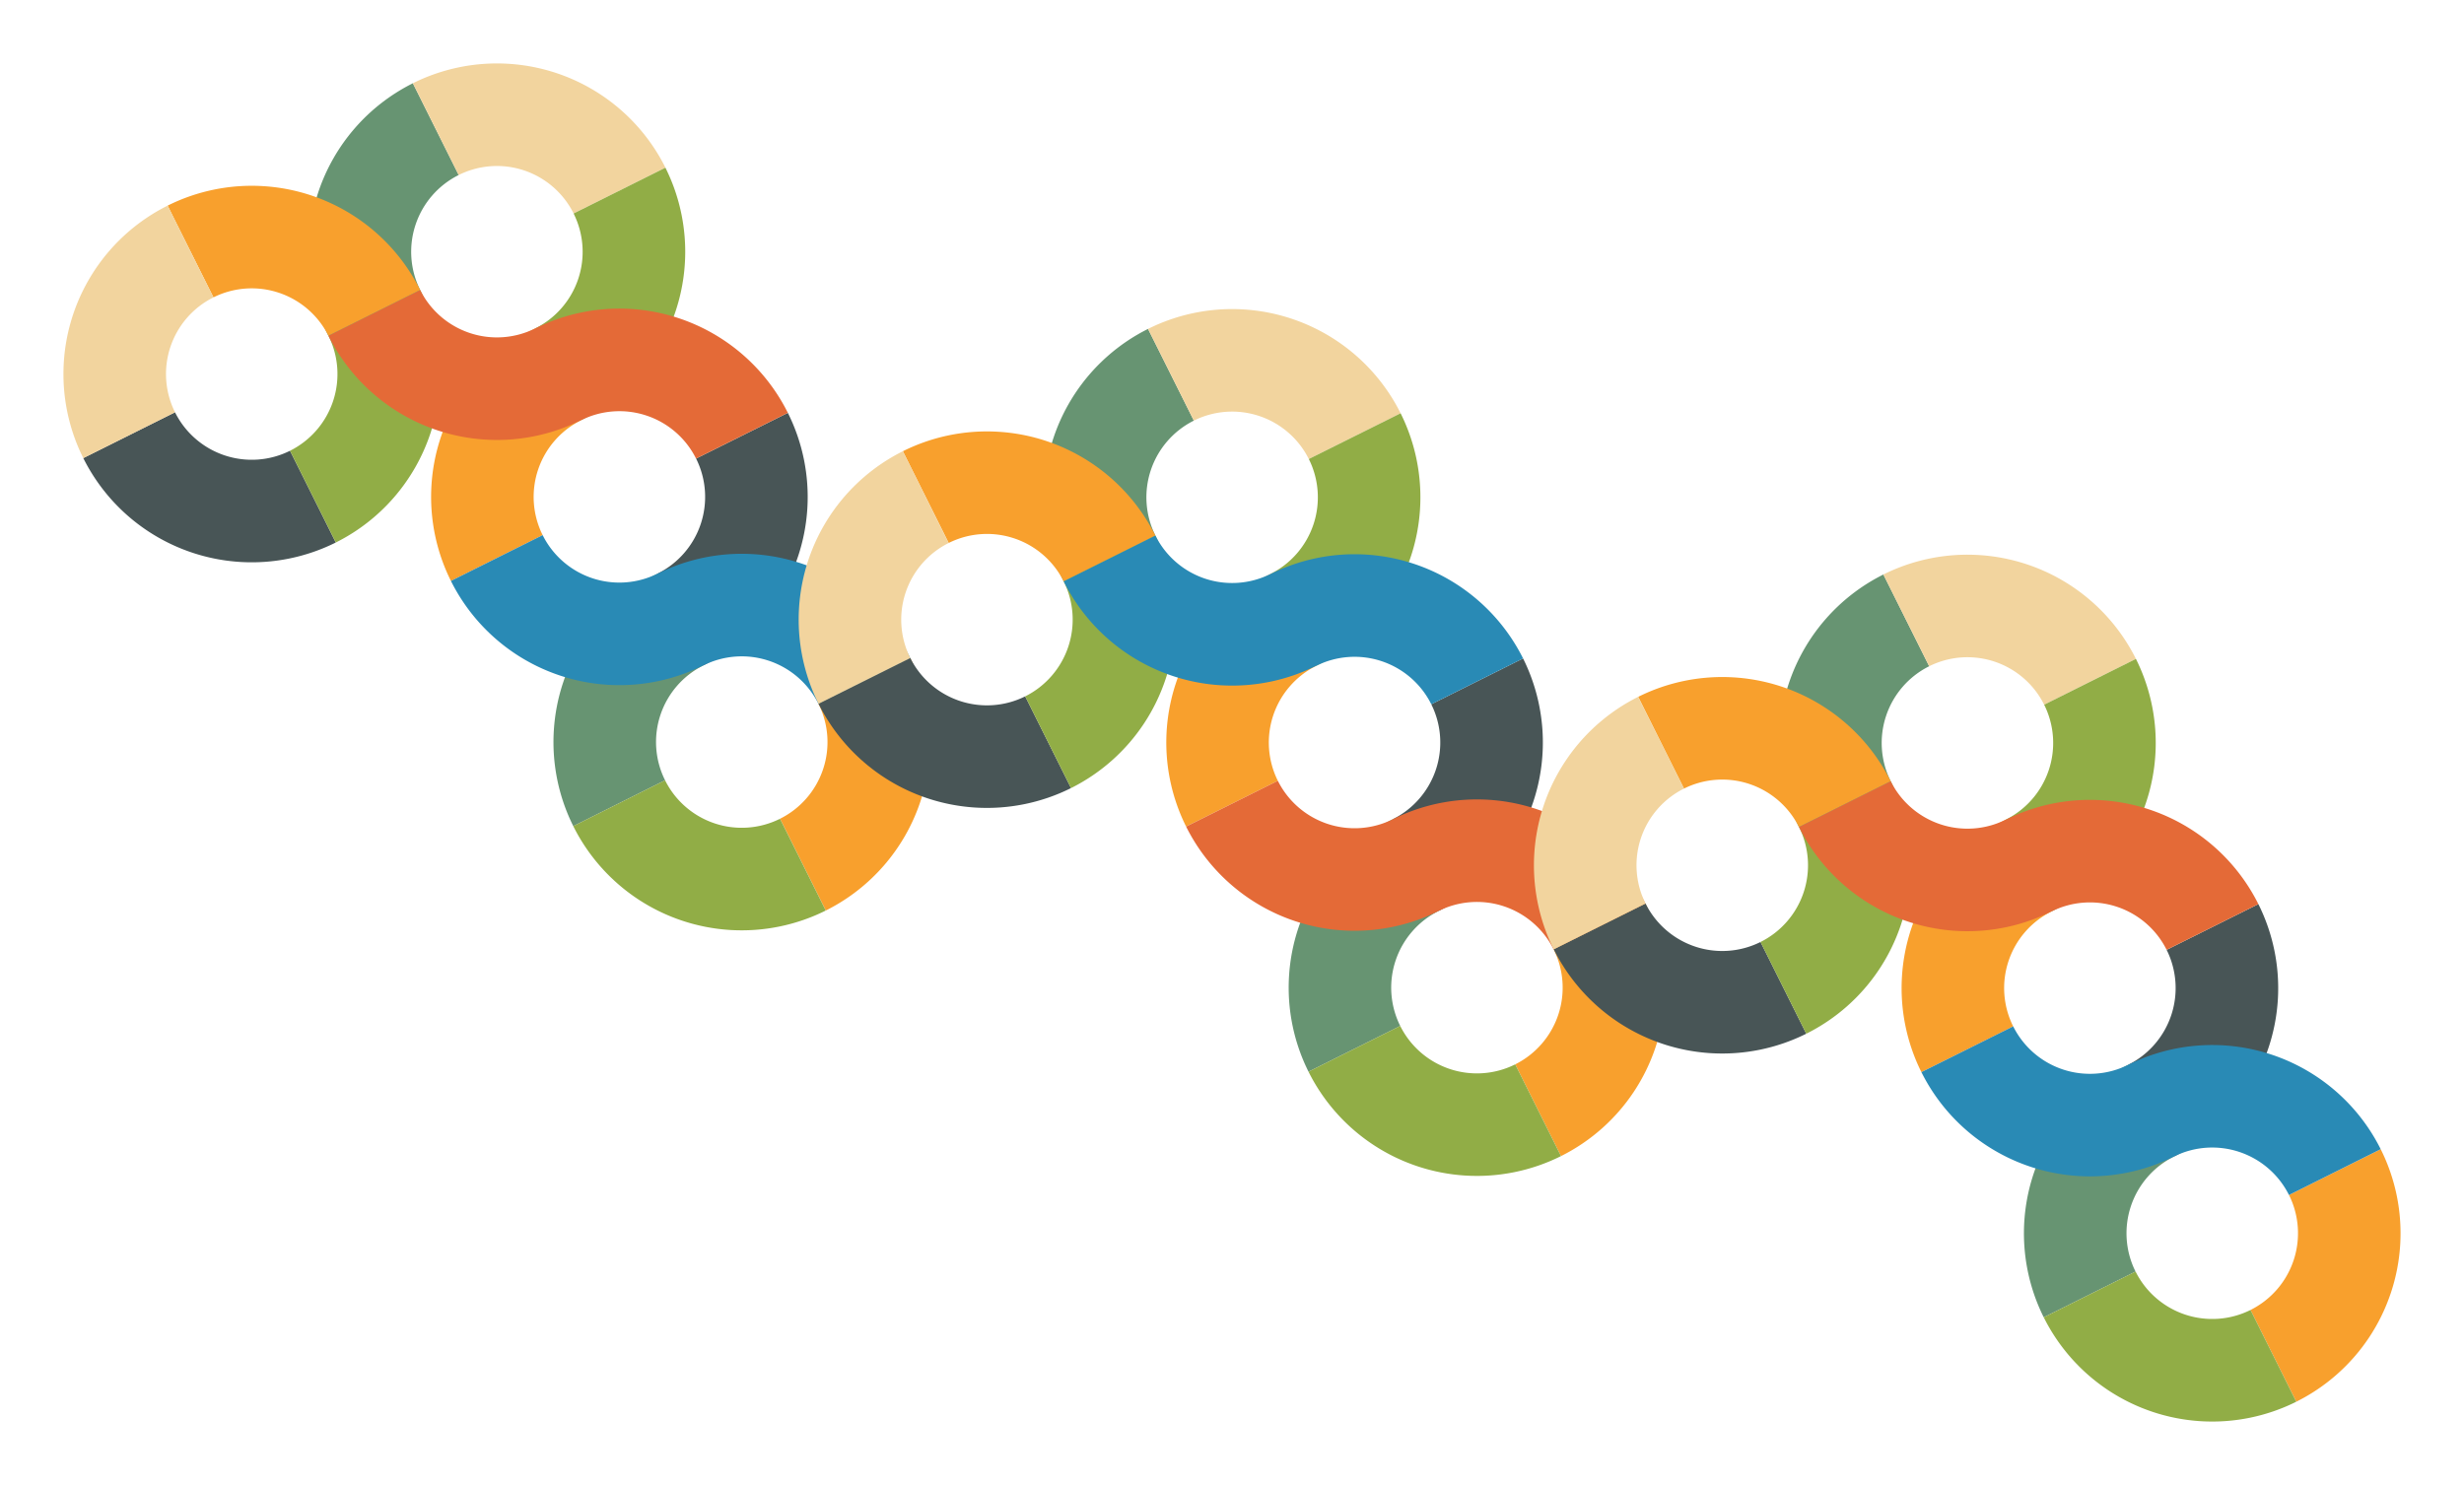 <svg xmlns="http://www.w3.org/2000/svg" xmlns:xlink="http://www.w3.org/1999/xlink" width="373.66" height="225.241" viewBox="0 0 373.66 225.241"><defs><linearGradient id="a" x1="-95.007" y1="15.904" x2="-94.016" y2="15.904" gradientUnits="objectBoundingBox"><stop offset="0" stop-color="#85bea0"/><stop offset="1" stop-color="#679472"/></linearGradient><linearGradient id="b" x1="-95.013" y1="15.892" x2="-94.022" y2="15.892" gradientUnits="objectBoundingBox"><stop offset="0" stop-color="#7c7d7e"/><stop offset="1" stop-color="#485556"/></linearGradient><linearGradient id="c" x1="-95.003" y1="15.89" x2="-94.012" y2="15.89" gradientUnits="objectBoundingBox"><stop offset="0" stop-color="#ffb84c"/><stop offset="1" stop-color="#f8a02d"/></linearGradient><linearGradient id="d" x1="-94.99" y1="15.905" x2="-93.999" y2="15.905" xlink:href="#c"/><linearGradient id="e" x1="-96.242" y1="15.712" x2="-95.238" y2="15.712" gradientUnits="objectBoundingBox"><stop offset="0" stop-color="#a9ca5d"/><stop offset="1" stop-color="#91ad46"/></linearGradient><linearGradient id="f" x1="-66.235" y1="8.117" x2="-65.229" y2="8.117" gradientUnits="objectBoundingBox"><stop offset="0" stop-color="#389edb"/><stop offset="1" stop-color="#298ab5"/></linearGradient><linearGradient id="g" x1="-95.018" y1="15.871" x2="-94.027" y2="15.871" xlink:href="#a"/><linearGradient id="h" x1="-96.298" y1="15.67" x2="-95.293" y2="15.67" xlink:href="#c"/><linearGradient id="i" x1="-96.242" y1="15.673" x2="-95.238" y2="15.673" gradientUnits="objectBoundingBox"><stop offset="0" stop-color="#eee9ce"/><stop offset="1" stop-color="#f2d49e"/></linearGradient><linearGradient id="j" x1="-94.991" y1="15.881" x2="-94" y2="15.881" xlink:href="#e"/><linearGradient id="k" x1="-96.264" y1="15.684" x2="-95.259" y2="15.684" xlink:href="#b"/><linearGradient id="l" x1="-95.016" y1="15.878" x2="-94.025" y2="15.878" xlink:href="#i"/><linearGradient id="m" x1="-95.004" y1="15.881" x2="-94.013" y2="15.881" xlink:href="#e"/><linearGradient id="n" x1="-66.246" y1="8.109" x2="-65.24" y2="8.109" gradientUnits="objectBoundingBox"><stop offset="0" stop-color="#f37649"/><stop offset="1" stop-color="#e46a37"/></linearGradient><linearGradient id="o" x1="-94.977" y1="15.93" x2="-93.986" y2="15.93" xlink:href="#a"/><linearGradient id="p" x1="-94.964" y1="15.915" x2="-93.973" y2="15.915" xlink:href="#b"/><linearGradient id="q" x1="-94.973" y1="15.917" x2="-93.982" y2="15.917" xlink:href="#c"/><linearGradient id="r" x1="-94.972" y1="15.932" x2="-93.98" y2="15.932" xlink:href="#c"/><linearGradient id="s" x1="-96.239" y1="15.737" x2="-95.234" y2="15.737" xlink:href="#e"/><linearGradient id="t" x1="-66.239" y1="8.13" x2="-65.233" y2="8.13" xlink:href="#n"/><linearGradient id="u" x1="-94.974" y1="15.904" x2="-93.982" y2="15.904" xlink:href="#a"/><linearGradient id="v" x1="-96.248" y1="15.699" x2="-95.244" y2="15.699" xlink:href="#c"/><linearGradient id="w" x1="-96.254" y1="15.694" x2="-95.25" y2="15.694" xlink:href="#i"/><linearGradient id="x" x1="-94.965" y1="15.902" x2="-93.973" y2="15.902" xlink:href="#e"/><linearGradient id="y" x1="-96.271" y1="15.707" x2="-95.267" y2="15.707" xlink:href="#b"/><linearGradient id="z" x1="-94.986" y1="15.901" x2="-93.995" y2="15.901" xlink:href="#i"/><linearGradient id="aa" x1="-94.992" y1="15.904" x2="-94.001" y2="15.904" xlink:href="#e"/><linearGradient id="ab" x1="-66.217" y1="8.122" x2="-65.211" y2="8.122" xlink:href="#f"/><linearGradient id="ac" x1="-94.947" y1="15.951" x2="-93.956" y2="15.951" xlink:href="#a"/><linearGradient id="ad" x1="-94.976" y1="15.945" x2="-93.984" y2="15.945" xlink:href="#b"/><linearGradient id="ae" x1="-94.969" y1="15.943" x2="-93.978" y2="15.943" xlink:href="#c"/><linearGradient id="af" x1="-94.938" y1="15.957" x2="-93.947" y2="15.957" xlink:href="#c"/><linearGradient id="ag" x1="-96.231" y1="15.761" x2="-95.227" y2="15.761" xlink:href="#e"/><linearGradient id="ah" x1="-66.21" y1="8.143" x2="-65.204" y2="8.143" xlink:href="#f"/><linearGradient id="ai" x1="-94.951" y1="15.924" x2="-93.96" y2="15.924" xlink:href="#a"/><linearGradient id="aj" x1="-96.225" y1="15.725" x2="-95.221" y2="15.725" xlink:href="#c"/><linearGradient id="ak" x1="-96.193" y1="15.723" x2="-95.189" y2="15.723" xlink:href="#i"/><linearGradient id="al" x1="-94.942" y1="15.932" x2="-93.951" y2="15.932" xlink:href="#e"/><linearGradient id="am" x1="-96.233" y1="15.732" x2="-95.229" y2="15.732" xlink:href="#b"/><linearGradient id="an" x1="-94.983" y1="15.924" x2="-93.991" y2="15.924" xlink:href="#i"/><linearGradient id="ao" x1="-94.973" y1="15.93" x2="-93.982" y2="15.93" xlink:href="#e"/><linearGradient id="ap" x1="-66.202" y1="8.134" x2="-65.196" y2="8.134" xlink:href="#n"/></defs><g transform="translate(239.979 -73.88) rotate(64)"><g transform="translate(0 167.77)"><path d="M159.1,283.916l-15.552.133a28.552,28.552,0,0,0,28.811,28.294l-.148-15.559A12.985,12.985,0,0,1,159.1,283.916Z" transform="translate(-60.421 -255.243)" fill="url(#a)"/><path d="M145.073,287.337l15.558-.139A28.54,28.54,0,0,0,131.824,258.9l.129,15.548A12.991,12.991,0,0,1,145.073,287.337Z" transform="translate(-61.96 -258.525)" fill="url(#b)"/><path d="M122.367,284.244l-15.558.139a28.55,28.55,0,0,0,28.812,28.291l-.148-15.549A12.989,12.989,0,0,1,122.367,284.244Z" transform="translate(-65.242 -255.2)" fill="url(#c)"/><path d="M181.815,287l15.554-.136a28.558,28.558,0,0,0-28.813-28.3l.143,15.553A12.992,12.992,0,0,1,181.815,287Z" transform="translate(-57.139 -258.569)" fill="url(#d)"/><path d="M181.772,283.722a12.989,12.989,0,0,1-12.887,13.106l.148,15.559a28.546,28.546,0,0,0,28.293-28.8Z" transform="translate(-57.096 -255.286)" fill="url(#e)"/><path d="M160.595,287.242a12.992,12.992,0,0,1,12.881-13.119l-.143-15.553a28.538,28.538,0,0,0-28.291,28.805l-.012.006a12.994,12.994,0,0,1-12.882,13.113l.148,15.549a28.547,28.547,0,0,0,28.292-28.8Z" transform="translate(-61.917 -258.569)" fill="url(#f)"/><path d="M98.736,297.475a13.006,13.006,0,0,1-13.117-12.891l-15.554.143a28.559,28.559,0,0,0,28.808,28.3Z" transform="translate(-70.064 -255.155)" fill="url(#g)"/><path d="M98.829,311.529l-.137-15.549A28.54,28.54,0,0,0,70.4,324.793l15.553-.146A13,13,0,0,1,98.829,311.529Z" transform="translate(-70.02 -253.66)" fill="url(#h)"/><path d="M98.505,274.8l-.141-15.561a28.553,28.553,0,0,0-28.3,28.809l15.554-.142A12.99,12.99,0,0,1,98.505,274.8Z" transform="translate(-70.064 -258.481)" fill="url(#i)"/><path d="M108.336,287.672l15.559-.137a28.559,28.559,0,0,0-28.813-28.292l.141,15.561A12.985,12.985,0,0,1,108.336,287.672Z" transform="translate(-66.781 -258.481)" fill="url(#j)"/><path d="M95.741,334.246l.147,15.548a28.549,28.549,0,0,0,28.292-28.805l-15.553.14A13,13,0,0,1,95.741,334.246Z" transform="translate(-66.695 -250.378)" fill="url(#k)"/><path d="M99.066,334.2a12.99,12.99,0,0,1-13.112-12.88l-15.553.146A28.539,28.539,0,0,0,99.213,349.75Z" transform="translate(-70.02 -250.334)" fill="url(#l)"/><path d="M108.67,324.41l15.553-.14A28.556,28.556,0,0,0,95.41,295.98l.137,15.549A13,13,0,0,1,108.67,324.41Z" transform="translate(-66.738 -253.66)" fill="url(#m)"/><path d="M123.863,287.569a12.988,12.988,0,0,1,12.869-13.118L136.6,258.9a28.544,28.544,0,0,0-28.3,28.8l-.012.008A13.008,13.008,0,0,1,95.41,300.845l.137,15.549a28.567,28.567,0,0,0,28.3-28.814Z" transform="translate(-66.738 -258.525)" fill="url(#n)"/></g><path d="M231.9,209.761l-15.552.146a28.546,28.546,0,0,0,28.812,28.283l-.141-15.544A13,13,0,0,1,231.9,209.761Z" transform="translate(-50.868 -97.203)" fill="url(#o)"/><path d="M217.881,213.189l15.557-.146a28.567,28.567,0,0,0-28.813-28.294l.143,15.559A13,13,0,0,1,217.881,213.189Z" transform="translate(-52.407 -100.485)" fill="url(#p)"/><path d="M195.166,210.1l-15.554.137a28.555,28.555,0,0,0,28.813,28.292l-.139-15.546A13,13,0,0,1,195.166,210.1Z" transform="translate(-55.689 -97.159)" fill="url(#q)"/><path d="M254.618,212.852l15.552-.139a28.55,28.55,0,0,0-28.811-28.293l.139,15.553A13,13,0,0,1,254.618,212.852Z" transform="translate(-47.586 -100.529)" fill="url(#r)"/><path d="M254.574,209.57a12.992,12.992,0,0,1-12.882,13.119l.141,15.544a28.541,28.541,0,0,0,28.293-28.8Z" transform="translate(-47.542 -97.246)" fill="url(#s)"/><path d="M233.393,213.086a13,13,0,0,1,12.881-13.113l-.139-15.553a28.558,28.558,0,0,0-28.294,28.812h0A13,13,0,0,1,204.96,226.35L205.1,241.9a28.554,28.554,0,0,0,28.294-28.81Z" transform="translate(-52.362 -100.528)" fill="url(#t)"/><path d="M171.542,223.32a13,13,0,0,1-13.122-12.88l-15.549.146a28.545,28.545,0,0,0,28.813,28.282Z" transform="translate(-60.51 -97.114)" fill="url(#u)"/><path d="M171.641,237.373l-.143-15.542a28.545,28.545,0,0,0-28.292,28.808l15.554-.143A12.994,12.994,0,0,1,171.641,237.373Z" transform="translate(-60.466 -95.619)" fill="url(#v)"/><path d="M171.3,200.648l-.135-15.554a28.554,28.554,0,0,0-28.294,28.818l15.549-.146A13,13,0,0,1,171.3,200.648Z" transform="translate(-60.51 -100.44)" fill="url(#w)"/><path d="M181.135,213.533l15.561-.139a28.567,28.567,0,0,0-28.813-28.3l.135,15.554A12.994,12.994,0,0,1,181.135,213.533Z" transform="translate(-57.228 -100.44)" fill="url(#x)"/><path d="M168.552,260.095l.141,15.553a28.546,28.546,0,0,0,28.287-28.81l-15.552.147A13,13,0,0,1,168.552,260.095Z" transform="translate(-57.14 -92.338)" fill="url(#y)"/><path d="M171.878,260.051a12.991,12.991,0,0,1-13.118-12.88l-15.554.143A28.541,28.541,0,0,0,172.019,275.6Z" transform="translate(-60.466 -92.294)" fill="url(#z)"/><path d="M181.473,250.267l15.552-.147a28.547,28.547,0,0,0-28.809-28.288l.143,15.542A13.01,13.01,0,0,1,181.473,250.267Z" transform="translate(-57.184 -95.619)" fill="url(#aa)"/><path d="M181.092,213.578a13,13,0,0,1-12.876,13.113l.143,15.548a28.548,28.548,0,0,0,28.294-28.8l.009-.015a13,13,0,0,1,12.882-13.117l-.143-15.559a28.555,28.555,0,0,0-28.294,28.812Z" transform="translate(-57.184 -100.485)" fill="url(#ab)"/><path d="M304.709,135.6l-15.553.143a28.564,28.564,0,0,0,28.813,28.3l-.135-15.557A13,13,0,0,1,304.709,135.6Z" transform="translate(-41.314 -106.934)" fill="url(#ac)"/><path d="M290.693,139.026l15.55-.143a28.536,28.536,0,0,0-28.8-28.29l.135,15.545A13.009,13.009,0,0,1,290.693,139.026Z" transform="translate(-42.851 -110.216)" fill="url(#ad)"/><path d="M267.979,135.94l-15.554.135a28.551,28.551,0,0,0,28.807,28.294l-.136-15.553A12.986,12.986,0,0,1,267.979,135.94Z" transform="translate(-46.134 -106.89)" fill="url(#ae)"/><path d="M327.428,138.694l15.553-.135a28.548,28.548,0,0,0-28.813-28.3l.147,15.546A13.005,13.005,0,0,1,327.428,138.694Z" transform="translate(-38.032 -110.26)" fill="url(#af)"/><path d="M327.384,135.412a13,13,0,0,1-12.876,13.114l.135,15.557a28.545,28.545,0,0,0,28.294-28.805Z" transform="translate(-37.987 -106.977)" fill="url(#ag)"/><path d="M306.2,138.927a13.014,13.014,0,0,1,12.888-13.12l-.147-15.546A28.558,28.558,0,0,0,290.65,139.07h0a13,13,0,0,1-12.88,13.115l.136,15.553A28.547,28.547,0,0,0,306.2,138.927Z" transform="translate(-42.808 -110.26)" fill="url(#ah)"/><path d="M244.354,149.163a13,13,0,0,1-13.12-12.886l-15.552.143a28.56,28.56,0,0,0,28.812,28.3Z" transform="translate(-50.955 -106.846)" fill="url(#ai)"/><path d="M244.45,163.221l-.14-15.551a28.549,28.549,0,0,0-28.293,28.808l15.553-.14A13,13,0,0,1,244.45,163.221Z" transform="translate(-50.912 -105.351)" fill="url(#aj)"/><path d="M244.121,126.487l-.145-15.553a28.554,28.554,0,0,0-28.294,28.811l15.552-.143A13,13,0,0,1,244.121,126.487Z" transform="translate(-50.956 -110.171)" fill="url(#ak)"/><path d="M253.953,139.365l15.553-.137a28.557,28.557,0,0,0-28.812-28.294l.145,15.553A13,13,0,0,1,253.953,139.365Z" transform="translate(-47.673 -110.172)" fill="url(#al)"/><path d="M241.359,185.936l.139,15.558a28.553,28.553,0,0,0,28.293-28.811l-15.549.14A13,13,0,0,1,241.359,185.936Z" transform="translate(-47.586 -102.069)" fill="url(#am)"/><path d="M244.684,185.893a12.989,12.989,0,0,1-13.114-12.881l-15.553.14a28.552,28.552,0,0,0,28.807,28.3Z" transform="translate(-50.912 -102.025)" fill="url(#an)"/><path d="M254.286,176.106l15.549-.14a28.544,28.544,0,0,0-28.807-28.3l.14,15.551A12.994,12.994,0,0,1,254.286,176.106Z" transform="translate(-47.629 -105.351)" fill="url(#ao)"/><path d="M269.475,139.266a13,13,0,0,1,12.879-13.127l-.135-15.545a28.552,28.552,0,0,0-28.3,28.807l-.011.009a13,13,0,0,1-12.881,13.123l.14,15.553a28.558,28.558,0,0,0,28.294-28.813Z" transform="translate(-47.629 -110.216)" fill="url(#ap)"/></g></svg>